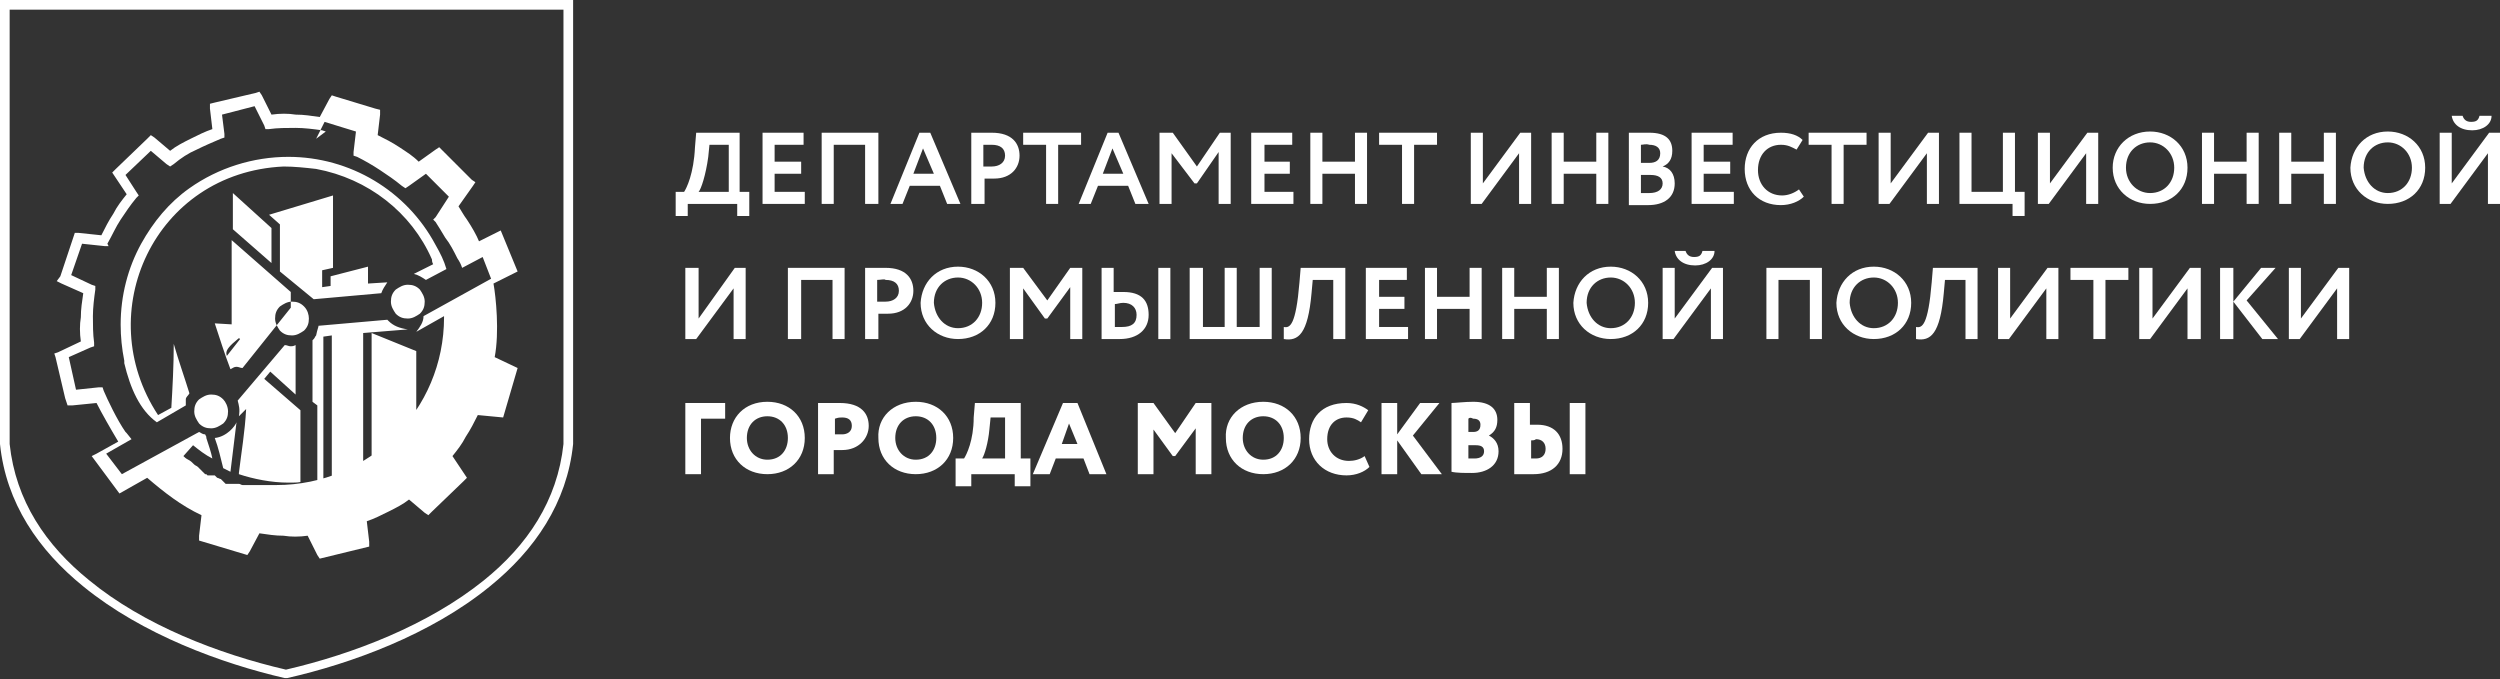 <?xml version="1.0" encoding="utf-8"?>
<!-- Generator: Adobe Illustrator 19.0.1, SVG Export Plug-In . SVG Version: 6.00 Build 0)  -->
<svg version="1.1" id="Шар_1" xmlns="http://www.w3.org/2000/svg" xmlns:xlink="http://www.w3.org/1999/xlink" x="0px" y="0px"
	 viewBox="0 0 207.2 56.3" style="enable-background:new 0 0 207.2 56.3;" xml:space="preserve">
<rect x="0" y="0" width="207.2" height="56.3" fill="#333333" stroke="none"/>
<style type="text/css">
	.st0{fill:#FFFFFF;}
</style>
<g>
	<g>
		<path class="st0" d="M57.9,15.9h2.5V12h-1.6l-0.1,1C58.5,14.5,58.1,15.7,57.9,15.9 M56.1,15.9h0.6c0.2-0.3,0.8-1.5,0.9-3.7
			l0.1-1.2h3.6v4.9h0.8v2h-1v-1h-4.1v1h-1V15.9z"/>
		<polygon class="st0" points="63.2,11 66.6,11 66.6,12 64.2,12 64.2,13.4 66.4,13.4 66.4,14.4 64.2,14.4 64.2,15.9 66.7,15.9 
			66.7,16.9 63.2,16.9 		"/>
		<polygon class="st0" points="71.7,12 69.1,12 69.1,16.9 68.1,16.9 68.1,11 72.8,11 72.8,16.9 71.7,16.9 		"/>
		<path class="st0" d="M75.7,14.4h1.7l-0.9-2.1L75.7,14.4z M76.2,11h0.9l2.5,5.9h-1.1l-0.6-1.5h-2.5l-0.6,1.5h-1L76.2,11z"/>
		<path class="st0" d="M81.5,12v1.8c0.2,0,0.5,0,0.7,0c0.6,0,1.1-0.3,1.1-0.9c0-0.6-0.4-0.9-1.1-0.9C82,12,81.8,12,81.5,12
			 M80.5,16.9V11c0.3,0,1.3,0,1.7,0c1.7,0,2.3,0.9,2.3,1.9c0,1-0.7,1.9-2.1,1.9c-0.2,0-0.5,0-0.8,0v2.1H80.5z"/>
		<polygon class="st0" points="84.8,11 89.6,11 89.6,12 87.7,12 87.7,16.9 86.7,16.9 86.7,12 84.8,12 		"/>
		<path class="st0" d="M91.4,14.4h1.7l-0.9-2.1L91.4,14.4z M91.8,11h0.9l2.5,5.9h-1.1l-0.6-1.5H91l-0.6,1.5h-1L91.8,11z"/>
		<polygon class="st0" points="96.1,11 97.2,11 99.2,13.8 101.1,11 102,11 102,16.9 101,16.9 101,12.6 99.2,15.2 99,15.2 97.1,12.7 
			97.1,16.9 96.1,16.9 		"/>
		<polygon class="st0" points="103.7,11 107.1,11 107.1,12 104.8,12 104.8,13.4 106.9,13.4 106.9,14.4 104.8,14.4 104.8,15.9 
			107.2,15.9 107.2,16.9 103.7,16.9 		"/>
		<polygon class="st0" points="112.3,14.4 109.6,14.4 109.6,16.9 108.6,16.9 108.6,11 109.6,11 109.6,13.4 112.3,13.4 112.3,11 
			113.3,11 113.3,16.9 112.3,16.9 		"/>
		<polygon class="st0" points="114.3,11 119.1,11 119.1,12 117.2,12 117.2,16.9 116.2,16.9 116.2,12 114.3,12 		"/>
		<polygon class="st0" points="121.9,16.9 121.9,11 122.9,11 122.9,15.2 126,11 126.9,11 126.9,16.9 125.9,16.9 125.9,12.7 
			122.8,16.9 		"/>
		<polygon class="st0" points="132.3,14.4 129.6,14.4 129.6,16.9 128.6,16.9 128.6,11 129.6,11 129.6,13.4 132.3,13.4 132.3,11 
			133.3,11 133.3,16.9 132.3,16.9 		"/>
		<path class="st0" d="M136,14.4v1.6c0.1,0,0.4,0,0.7,0c0.7,0,1.1-0.3,1.1-0.8c0-0.5-0.4-0.7-1-0.7H136z M136,12v1.5h0.7
			c0.5,0,0.9-0.2,0.9-0.8c0-0.5-0.4-0.7-0.9-0.7C136.4,11.9,136.2,12,136,12 M135,11c0.3,0,1.1,0,1.7,0c1.4,0,1.9,0.6,1.9,1.5
			c0,0.7-0.3,1.1-0.8,1.3v0c0.6,0.1,1,0.6,1,1.4c0,1.2-0.9,1.8-2.2,1.8c-0.5,0-1.3,0-1.6,0V11z"/>
		<polygon class="st0" points="140.2,11 143.6,11 143.6,12 141.2,12 141.2,13.4 143.4,13.4 143.4,14.4 141.2,14.4 141.2,15.9 
			143.7,15.9 143.7,16.9 140.2,16.9 		"/>
		<path class="st0" d="M149.5,16.3c-0.4,0.4-1.1,0.7-1.9,0.7c-1.8,0-3-1.2-3-3c0-1.7,1.1-3,3-3c0.8,0,1.4,0.2,1.8,0.6l-0.5,0.8
			c-0.4-0.2-0.7-0.4-1.3-0.4c-1.1,0-1.9,0.8-1.9,2.1c0,1.2,0.8,2.1,2,2.1c0.5,0,1-0.2,1.4-0.5L149.5,16.3z"/>
		<polygon class="st0" points="149.9,11 154.7,11 154.7,12 152.8,12 152.8,16.9 151.8,16.9 151.8,12 149.9,12 		"/>
		<polygon class="st0" points="155.7,16.9 155.7,11 156.7,11 156.7,15.2 159.8,11 160.7,11 160.7,16.9 159.7,16.9 159.7,12.7 
			156.6,16.9 		"/>
		<polygon class="st0" points="162.4,11 163.4,11 163.4,15.9 166,15.9 166,11 167,11 167,15.9 167.8,15.9 167.8,17.9 166.8,17.9 
			166.8,16.9 162.4,16.9 		"/>
		<polygon class="st0" points="168.9,16.9 168.9,11 169.9,11 169.9,15.2 173,11 173.9,11 173.9,16.9 172.9,16.9 172.9,12.7 
			169.8,16.9 		"/>
		<path class="st0" d="M178.2,16c1.2,0,2-0.9,2-2.1c0-1.2-0.9-2.1-2-2.1c-1.1,0-2,0.8-2,2.1C176.2,15.1,177.1,16,178.2,16
			 M178.2,10.9c1.7,0,3.1,1.2,3.1,3c0,1.8-1.3,3-3.1,3c-1.7,0-3.1-1.2-3.1-3C175.1,12.2,176.4,10.9,178.2,10.9"/>
		<polygon class="st0" points="186.2,14.4 183.5,14.4 183.5,16.9 182.5,16.9 182.5,11 183.5,11 183.5,13.4 186.2,13.4 186.2,11 
			187.2,11 187.2,16.9 186.2,16.9 		"/>
		<polygon class="st0" points="192.6,14.4 189.9,14.4 189.9,16.9 188.9,16.9 188.9,11 189.9,11 189.9,13.4 192.6,13.4 192.6,11 
			193.6,11 193.6,16.9 192.6,16.9 		"/>
		<path class="st0" d="M197.9,16c1.2,0,2-0.9,2-2.1c0-1.2-0.9-2.1-2-2.1c-1.1,0-2,0.8-2,2.1C196,15.1,196.8,16,197.9,16 M197.9,10.9
			c1.7,0,3.1,1.2,3.1,3c0,1.8-1.3,3-3.1,3c-1.7,0-3.1-1.2-3.1-3C194.9,12.2,196.1,10.9,197.9,10.9"/>
		<path class="st0" d="M204.1,9.6c0.1,0.3,0.3,0.5,0.7,0.5c0.4,0,0.6-0.1,0.7-0.5h1c0,0.7-0.7,1.2-1.6,1.2c-1,0-1.6-0.5-1.7-1.2
			H204.1z M202.2,16.9V11h1v4.2l3.1-4.2h0.9v5.9h-1v-4.2l-3.1,4.2H202.2z"/>
		<polygon class="st0" points="56.8,28.1 56.8,22.2 57.9,22.2 57.9,26.4 60.9,22.2 61.8,22.2 61.8,28.1 60.8,28.1 60.8,23.9 
			57.7,28.1 		"/>
		<polygon class="st0" points="69,23.2 66.4,23.2 66.4,28.1 65.3,28.1 65.3,22.2 70,22.2 70,28.1 69,28.1 		"/>
		<path class="st0" d="M72.7,23.2V25c0.2,0,0.5,0,0.7,0c0.6,0,1.1-0.3,1.1-0.9c0-0.6-0.4-0.9-1.1-0.9C73.3,23.1,73,23.2,72.7,23.2
			 M71.7,28.1v-5.9c0.3,0,1.3,0,1.7,0c1.7,0,2.3,0.9,2.3,1.9c0,1-0.7,1.9-2.1,1.9c-0.2,0-0.5,0-0.8,0v2.1H71.7z"/>
		<path class="st0" d="M79.4,27.2c1.2,0,2-0.9,2-2.1c0-1.2-0.9-2.1-2-2.1c-1.1,0-2,0.8-2,2.1C77.5,26.3,78.3,27.2,79.4,27.2
			 M79.4,22.1c1.7,0,3.1,1.2,3.1,3c0,1.8-1.3,3-3.1,3c-1.7,0-3.1-1.2-3.1-3C76.4,23.4,77.6,22.1,79.4,22.1"/>
		<polygon class="st0" points="83.7,22.2 84.8,22.2 86.8,24.9 88.7,22.2 89.7,22.2 89.7,28.1 88.7,28.1 88.7,23.8 86.8,26.4 
			86.6,26.4 84.8,23.9 84.8,28.1 83.7,28.1 		"/>
		<path class="st0" d="M96,22.2h1v5.9h-1V22.2z M92.4,25.2v1.9c0.2,0,0.4,0,0.6,0c0.8,0,1.2-0.3,1.2-1c0-0.6-0.4-1-1.1-1
			C92.8,25.1,92.6,25.2,92.4,25.2 M92.4,24.2c0.3,0,0.5,0,0.7,0c1.5,0,2.1,0.7,2.1,1.9c0,1.2-0.9,2-2.4,2c-0.6,0-1.1,0-1.5,0v-5.9h1
			V24.2z"/>
		<polygon class="st0" points="98.6,22.2 99.7,22.2 99.7,27.1 101.5,27.1 101.5,22.2 102.5,22.2 102.5,27.1 104.4,27.1 104.4,22.2 
			105.4,22.2 105.4,28.1 98.6,28.1 		"/>
		<path class="st0" d="M110.5,23.2h-1.7l-0.1,1.1c-0.3,3.4-1.1,4-2.3,3.8l0-1c0.5,0.1,1-0.1,1.3-3.7l0.1-1.2h3.7v5.9h-1V23.2z"/>
		<polygon class="st0" points="113.2,22.2 116.6,22.2 116.6,23.2 114.3,23.2 114.3,24.6 116.4,24.6 116.4,25.6 114.3,25.6 
			114.3,27.1 116.7,27.1 116.7,28.1 113.2,28.1 		"/>
		<polygon class="st0" points="121.8,25.6 119.1,25.6 119.1,28.1 118.1,28.1 118.1,22.2 119.1,22.2 119.1,24.6 121.8,24.6 
			121.8,22.2 122.8,22.2 122.8,28.1 121.8,28.1 		"/>
		<polygon class="st0" points="128.2,25.6 125.5,25.6 125.5,28.1 124.5,28.1 124.5,22.2 125.5,22.2 125.5,24.6 128.2,24.6 
			128.2,22.2 129.2,22.2 129.2,28.1 128.2,28.1 		"/>
		<path class="st0" d="M133.5,27.2c1.2,0,2-0.9,2-2.1c0-1.2-0.9-2.1-2-2.1c-1.1,0-2,0.8-2,2.1C131.6,26.3,132.4,27.2,133.5,27.2
			 M133.5,22.1c1.7,0,3.1,1.2,3.1,3c0,1.8-1.3,3-3.1,3c-1.7,0-3.1-1.2-3.1-3C130.5,23.4,131.7,22.1,133.5,22.1"/>
		<path class="st0" d="M139.7,20.8c0.1,0.3,0.3,0.5,0.7,0.5c0.4,0,0.6-0.1,0.7-0.5h1c0,0.7-0.7,1.2-1.6,1.2c-1,0-1.6-0.5-1.7-1.2
			H139.7z M137.8,28.1v-5.9h1v4.2l3.1-4.2h0.9v5.9h-1v-4.2l-3.1,4.2H137.8z"/>
		<polygon class="st0" points="150,23.2 147.4,23.2 147.4,28.1 146.4,28.1 146.4,22.2 151,22.2 151,28.1 150,28.1 		"/>
		<path class="st0" d="M155.3,27.2c1.2,0,2-0.9,2-2.1c0-1.2-0.9-2.1-2-2.1c-1.1,0-2,0.8-2,2.1C153.4,26.3,154.2,27.2,155.3,27.2
			 M155.3,22.1c1.7,0,3.1,1.2,3.1,3c0,1.8-1.3,3-3.1,3c-1.7,0-3.1-1.2-3.1-3C152.3,23.4,153.5,22.1,155.3,22.1"/>
		<path class="st0" d="M162.9,23.2h-1.7l-0.1,1.1c-0.3,3.4-1.1,4-2.3,3.8l0-1c0.5,0.1,1-0.1,1.3-3.7l0.1-1.2h3.7v5.9h-1V23.2z"/>
		<polygon class="st0" points="165.6,28.1 165.6,22.2 166.6,22.2 166.6,26.4 169.7,22.2 170.6,22.2 170.6,28.1 169.6,28.1 
			169.6,23.9 166.5,28.1 		"/>
		<polygon class="st0" points="171.6,22.2 176.4,22.2 176.4,23.2 174.5,23.2 174.5,28.1 173.5,28.1 173.5,23.2 171.6,23.2 		"/>
		<polygon class="st0" points="177.3,28.1 177.3,22.2 178.4,22.2 178.4,26.4 181.5,22.2 182.4,22.2 182.4,28.1 181.3,28.1 
			181.3,23.9 178.2,28.1 		"/>
		<polygon class="st0" points="184,22.2 185.1,22.2 185.1,25 187.4,22.2 188.6,22.2 186.2,24.9 188.8,28.1 187.5,28.1 185.1,25 
			185.1,28.1 184,28.1 		"/>
		<polygon class="st0" points="189.7,28.1 189.7,22.2 190.7,22.2 190.7,26.4 193.8,22.2 194.7,22.2 194.7,28.1 193.7,28.1 
			193.7,23.9 190.6,28.1 		"/>
		<polygon class="st0" points="56.8,33.4 60.1,33.4 60.1,34.7 58.1,34.7 58.1,39.3 56.8,39.3 		"/>
		<path class="st0" d="M63.6,38.1c1.1,0,1.7-0.8,1.7-1.8c0-1.1-0.7-1.8-1.7-1.8c-1,0-1.7,0.7-1.7,1.8C61.9,37.3,62.6,38.1,63.6,38.1
			 M63.6,33.3c1.8,0,3.1,1.2,3.1,3c0,1.8-1.3,3-3.1,3c-1.8,0-3.1-1.2-3.1-3C60.5,34.6,61.7,33.3,63.6,33.3"/>
		<path class="st0" d="M69.2,34.7V36c0.2,0,0.4,0,0.6,0c0.4,0,0.8-0.2,0.8-0.7c0-0.5-0.3-0.7-0.8-0.7C69.6,34.6,69.5,34.6,69.2,34.7
			 M67.8,39.3v-5.9c0.3,0,1.3,0,1.8,0c1.8,0,2.4,0.9,2.4,1.9c0,1-0.8,2-2.2,2c-0.1,0-0.4,0-0.7,0v2H67.8z"/>
		<path class="st0" d="M75.9,38.1c1.1,0,1.7-0.8,1.7-1.8c0-1.1-0.7-1.8-1.7-1.8c-1,0-1.7,0.7-1.7,1.8C74.2,37.3,74.9,38.1,75.9,38.1
			 M75.9,33.3c1.8,0,3.1,1.2,3.1,3c0,1.8-1.3,3-3.1,3c-1.8,0-3.1-1.2-3.1-3C72.7,34.6,74,33.3,75.9,33.3"/>
		<path class="st0" d="M81.4,38h1.9v-3.4h-1.2l-0.1,1C81.9,36.7,81.6,37.7,81.4,38 M79.3,38h0.6c0.2-0.3,0.8-1.5,0.8-3.4l0.1-1.2
			h3.8V38h0.8v2.3h-1.3v-1h-3.6v1h-1.3V38z"/>
		<path class="st0" d="M88,36.8h1.3l-0.7-1.7L88,36.8z M88.1,33.4h1.2l2.4,5.9h-1.4L89.8,38h-2.3L87,39.3h-1.4L88.1,33.4z"/>
		<polygon class="st0" points="94.3,33.4 95.6,33.4 97.4,35.9 99.1,33.4 100.4,33.4 100.4,39.3 99.1,39.3 99.1,35.5 97.4,37.8 
			97.2,37.8 95.6,35.6 95.6,39.3 94.3,39.3 		"/>
		<path class="st0" d="M104.7,38.1c1.1,0,1.7-0.8,1.7-1.8c0-1.1-0.7-1.8-1.7-1.8c-1,0-1.7,0.7-1.7,1.8
			C103,37.3,103.7,38.1,104.7,38.1 M104.7,33.3c1.8,0,3.1,1.2,3.1,3c0,1.8-1.3,3-3.1,3c-1.8,0-3.1-1.2-3.1-3
			C101.5,34.6,102.8,33.3,104.7,33.3"/>
		<path class="st0" d="M113.5,38.7c-0.4,0.4-1.1,0.7-1.9,0.7c-1.8,0-3.1-1.2-3.1-3c0-1.7,1-3,3.1-3c0.8,0,1.4,0.3,1.8,0.6l-0.6,1
			c-0.3-0.2-0.6-0.4-1.2-0.4c-0.9,0-1.6,0.6-1.6,1.8c0,1,0.7,1.8,1.8,1.8c0.4,0,0.9-0.1,1.3-0.4L113.5,38.7z"/>
		<polygon class="st0" points="114.5,33.4 115.8,33.4 115.8,36 117.7,33.4 119.3,33.4 117.1,36.1 119.5,39.3 117.8,39.3 115.8,36.5 
			115.8,39.3 114.5,39.3 		"/>
		<path class="st0" d="M121.7,36.9V38c0.1,0,0.2,0,0.5,0c0.5,0,0.8-0.2,0.8-0.6c0-0.4-0.3-0.5-0.7-0.5H121.7z M121.7,34.7v1.1h0.4
			c0.3,0,0.6-0.1,0.6-0.6c0-0.4-0.3-0.5-0.6-0.5C121.9,34.6,121.8,34.6,121.7,34.7 M120.3,33.4c0.3,0,1.1-0.1,1.8-0.1
			c1.4,0,2,0.6,2,1.5c0,0.6-0.2,1-0.7,1.3v0c0.4,0.2,0.8,0.6,0.8,1.3c0,1.2-1,1.8-2.2,1.8c-0.6,0-1.3,0-1.7-0.1V33.4z"/>
		<path class="st0" d="M130.1,33.4h1.3v5.9h-1.3V33.4z M126.9,36.5V38c0.2,0,0.3,0,0.4,0c0.5,0,0.8-0.3,0.8-0.8
			c0-0.5-0.3-0.8-0.8-0.8C127.2,36.5,127,36.5,126.9,36.5 M126.9,35.2c0.2,0,0.4,0,0.5,0c1.4,0,2.1,0.8,2.1,2c0,1.3-0.9,2.1-2.4,2.1
			c-0.6,0-1.2,0-1.6,0v-5.9h1.3V35.2z"/>
	</g>
	<path class="st0" d="M23.6,56.2c-5.2-1.2-11.8-3.6-16.7-7.6c-3.7-3-6.4-6.9-6.9-11.8l0,0V0h47.5v36.8l0,0
		c-0.5,4.9-3.2,8.8-6.9,11.8c-4.9,4-11.5,6.4-16.8,7.6l-0.1,0L23.6,56.2z M23.7,55.5c5.6-1.3,11.8-3.7,16.4-7.4
		c3.6-2.9,6.1-6.6,6.6-11.3v-36H0.8v36c0.5,4.7,3,8.4,6.6,11.3C11.9,51.8,18.1,54.2,23.7,55.5"/>
	<path class="st0" d="M22.3,17.8l5.3-1.6l0,6l-0.9,0.2l0,1.4l0.7-0.1l0-0.8l3.1-0.8l0,1.4l1.6-0.1c-0.2,0.3-0.4,0.6-0.5,0.9L26,24.8
		l-2.8-2.3l0-3.9L22.3,17.8z M40.9,23.5c0.2,1.1,0.5,4,0.1,6.1l1.9,0.9l-1.2,4.1l-2.1-0.2c-0.3,0.6-0.6,1.2-1,1.8
		c-0.3,0.6-0.7,1.1-1.1,1.6l1,1.5l0.2,0.3l-0.3,0.3l-2.6,2.5l-0.3,0.3l-0.3-0.2l-1.3-1.1c-0.5,0.4-1.1,0.7-1.7,1
		c-0.6,0.3-1.2,0.6-1.8,0.8l0.2,1.7l0,0.4l-4.1,1l-0.2-0.3l-0.8-1.6c-0.7,0.1-1.4,0.1-2,0c-0.7,0-1.3-0.1-2-0.2l-0.8,1.5l-0.2,0.3
		l-4-1.2l0-0.4l0.2-1.7c-1.7-0.8-3.1-1.9-4.5-3.1l-2.3,1.3l-2.3-3.1l0.4-0.2l1.8-1c-0.6-1-1.4-2.4-1.8-3.2l-2,0.2l-0.4,0L5.4,33
		l-0.8-3.4l-0.1-0.3l0.3-0.1l1.9-0.9c-0.1-0.7-0.1-1.4,0-2c0-0.7,0.1-1.3,0.2-2l-1.8-0.8l-0.4-0.2L5,22.9l1.1-3.3l0.1-0.3l0.3,0
		l1.9,0.2c0.3-0.6,0.6-1.2,1-1.8c0.3-0.6,0.7-1.1,1.1-1.6l-1-1.5l-0.2-0.3l0.3-0.3l2.6-2.5l0.3-0.3l0.3,0.2l1.3,1.1
		c0.5-0.4,1.1-0.7,1.7-1c0.6-0.3,1.2-0.6,1.8-0.8l-0.2-1.7l0-0.4l0.4-0.1l3.4-0.8l0.3-0.1l0.2,0.3l0.8,1.6c0.7-0.1,1.4-0.1,2,0
		c0.7,0,1.3,0.1,2,0.2l0.8-1.5l0.2-0.3l0.3,0.1l3.3,1l0.4,0.1l0,0.4l-0.2,1.7c0.6,0.3,1.2,0.6,1.8,1c0.6,0.4,1.1,0.7,1.6,1.2l1.4-1
		l0.3-0.2l0.3,0.3l2.4,2.4l0.3,0.2l-0.2,0.3L38,17.1c0.2,0.3,0.4,0.7,0.7,1.1c0.4,0.6,0.8,1.3,1,1.8l1.8-0.9l1.4,3.4L40.9,23.5z
		 M15.2,37.8c0.1,0.1,0.2,0.2,0.4,0.3l0,0c0.2,0.1,0.3,0.2,0.5,0.4l0,0l0,0c0.1,0.1,0.2,0.1,0.3,0.2l0,0l0.1,0.1l0,0l0.1,0.1l0,0
		l0.1,0.1l0,0l0.1,0.1l0.1,0.1l0,0l0.1,0.1l0.1,0l0,0l0.1,0.1l0,0l0.1,0l0.1,0l0.1,0l0.1,0l0.1,0l0.1,0l0,0l0.1,0.1l0,0l0,0l0.1,0.1
		c0.1,0,0.2,0.1,0.3,0.1l0,0l0.1,0.1l0,0l0.1,0.1h0l0.1,0.1l0,0l0.1,0.1l0,0l0.1,0l0,0l0.1,0l0,0l0.1,0l0,0l0,0l0.1,0l0.1,0l0.1,0
		l0.1,0l0.1,0l0.1,0l0.1,0l0.1,0l0,0c0.1,0,0.2,0.1,0.3,0.1l0,0l0,0l0.1,0l0,0l0.1,0l0,0l0.1,0l0,0l0.1,0l0,0l0.2,0l0,0l0.1,0l0,0
		l0.1,0l0,0l0.1,0l0,0l0.1,0l0,0l0,0l0.1,0l0,0l0.1,0l0,0l0.1,0l0,0l0.1,0l0.1,0l0,0l0.1,0l0,0l0.1,0l0,0l0.1,0l0,0l0.1,0l0.1,0l0,0
		l0.1,0l0,0l0.1,0l0.1,0l0.1,0h0l0.2,0h0l0.2,0c7.7,0,13.9-6.2,13.9-13.9v-0.1l0,0v0v0v0l0,0v0l0,0v0l0,0v0l0,0v0l0,0v0v0l0,0v0l0,0
		v0l0,0l0,0l0,0l0,0l0,0v0l0,0l0,0l0,0l0,0l0,0l0,0l0,0v0l0,0v0l0,0l0,0l0,0l0,0v0l0,0l0,0l0,0l0,0l0,0l0,0v0l0,0l0,0l0,0l0,0l0,0
		l0,0l0,0l0,0l0,0v0l0,0l0,0l0,0l0,0v0l0,0l0,0l0,0l0,0l0,0l0,0l0,0l0,0v0l0,0l0,0l0,0l0,0l0,0l0,0l0,0l0,0l0,0l0,0l0,0l0,0l0,0l0,0
		l0,0v0l0,0l0,0l0,0l0,0l0,0l0,0l0,0v0l0,0l0,0l0,0l0,0l0,0l0,0l0,0l0,0l0,0l0,0l0,0l-2.3,1.3c0.3-0.4,0.6-0.8,0.6-1.3l5.6-3.1
		l-0.7-1.8l-1.7,0.9c-0.1-0.3-0.2-0.5-0.4-0.8l0,0c-0.3-0.6-0.6-1.2-1-1.7c-0.3-0.5-0.6-1-0.8-1.3l-0.2-0.2l0.2-0.2l1.1-1.7
		l-1.9-1.9l-1.4,1l-0.3,0.2l-0.3-0.2c-0.6-0.5-1.2-0.9-1.8-1.3c-0.6-0.4-1.3-0.8-1.9-1.1l-0.3-0.1l0-0.3l0.2-1.7l-2.6-0.8l-0.7,1.4
		L27,10.9l-0.3-0.1c-0.7-0.1-1.5-0.2-2.2-0.2c-0.7,0-1.5,0-2.2,0.1l-0.3,0l-0.1-0.3l-0.8-1.6l-2.7,0.7l0.2,1.6l0,0.3l-0.3,0.1
		c-0.7,0.3-1.4,0.6-2,0.9c-0.7,0.3-1.3,0.7-1.9,1.2l-0.3,0.2l-0.3-0.2l-1.3-1.1l-2.1,2l0.9,1.4l0.2,0.3l-0.2,0.2
		c-0.5,0.6-0.9,1.2-1.3,1.8c-0.4,0.6-0.7,1.3-1.1,2L9,20.4l-0.3,0l-1.9-0.2l-0.9,2.6l1.7,0.8l0.3,0.1L7.9,24
		c-0.1,0.7-0.2,1.5-0.2,2.2c0,0.7,0,1.5,0.1,2.2l0,0.3l-0.3,0.1l-1.8,0.8l0.6,2.7l1.9-0.2l0.3,0l0.1,0.3c0.3,0.7,1.1,2.4,1.8,3.4
		l0,0l0.1,0.1l0,0c0,0,0,0,0,0l0.4,0.5l-2.1,1.2l1.3,1.7l6.4-3.5c0.2,0.1,0.3,0.2,0.5,0.2l0.1,0.2l0,0l0,0l0,0l0,0l0,0.1l0,0
		c0.2,0.6,0.4,1.2,0.5,1.7c-0.6-0.3-1.1-0.7-1.6-1.1L15.2,37.8z M19.1,39.1c-0.2-0.1-0.4-0.2-0.6-0.3c-0.2-0.8-0.4-1.7-0.7-2.5l0,0
		l0,0l0,0c1-0.1,1.7-1,1.8-1.3 M19.8,34.5c0.1-0.6,0-0.9-0.1-1.3l3.9-4.6c0.2,0,0.3,0.1,0.5,0.1h0l0,0h0h0h0l0,0h0h0h0h0l0,0h0l0,0
		h0h0h0h0h0l0,0h0l0,0h0h0h0h0h0l0,0h0l0,0h0h0h0h0h0l0,0h0l0,0h0h0h0h0h0l0,0l0,0h0h0h0h0l0,0l0,0h0h0h0l0,0l0,0h0h0h0l0,0h0l0,0h0
		h0l0,0h0l0,0l0,0h0h0l0,0l0,0h0l0,0h0l0,0l0,0h0l0,0l0,0h0l0,0l0,0l0,0l0,0h0l0,0h0l0,0l0,0l0,0l0,0h0l0,0l0,0l0,0l0,0l0,0l0,0l0,0
		h0l0,0l0,0h0l0,0l0,0h0l0,0h0l0,0l0,0l0,0l0,0h0l0,0c0.1,0,0.2,0,0.4-0.1v4.1l-2.1-1.9l-0.5,0.6l3,2.6v5.9C25,40,24.4,40,23.9,40
		c-1.4,0-2.9-0.3-4.1-0.7c0,0,0-0.1,0-0.1c0.2-1.7,0.5-3.4,0.6-5.3 M26.4,27l5.7-0.5c0,0,0.1,0.1,0.1,0.1c0.4,0.4,0.9,0.6,1.6,0.7
		l-3.7,0.3l0,10.9c-0.8,0.4-1.7,0.8-2.6,1.1V27.8l-0.7,0.1l0,11.9c-0.2,0-0.4,0.1-0.5,0.1l0-6.3l-0.4-0.3l0-5.1l0,0
		c0,0,0.1-0.1,0.1-0.1h0l0,0l0,0l0,0c0.1-0.1,0.1-0.2,0.2-0.3l0,0l0,0v0l0,0l0,0l0,0l0,0l0,0l0,0l0,0l0,0l0,0l0,0l0,0l0,0l0,0l0,0
		l0,0l0,0l0,0l0,0C26.3,27.3,26.4,27.1,26.4,27 M10.3,30.1l0-0.2c-0.2-1-0.3-2-0.3-3c0-2.4,0.6-4.7,1.7-6.7c1-1.8,2.3-3.4,4-4.6
		c2.4-1.7,5.3-2.6,8.2-2.6c5.1,0,9.8,2.8,12.2,7.3c0.4,0.7,0.7,1.3,0.9,2l-1.7,0.9c-0.3-0.2-0.6-0.4-1-0.5l1.6-0.8
		c-0.1-0.2-0.1-0.3-0.1-0.4c-1.7-3.9-5.3-6.7-9.6-7.5c-0.9-0.1-1.8-0.2-2.7-0.2C12.8,14.3,7.5,25.9,13.1,34.4l1.1-0.6
		c0.1-1.7,0.2-3.5,0.2-5.3c0.4,1.4,0.9,2.8,1.3,4.1c-0.1,0.2-0.3,0.3-0.3,0.5l0,0l0,0l0,0l0,0l0,0l0,0l0,0l0,0l0,0l0,0l0,0l0,0l0,0
		h0l0,0l0,0l0,0l0,0l0,0l0,0l0,0l0,0h0l0,0l0,0l0,0l0,0l0,0l0,0l0,0l0,0l0,0l0,0l0,0l0,0l0,0l0,0l0,0l0,0l0,0l0,0l0,0l0,0l0,0l0,0
		l0,0l0,0l0,0l0,0l0,0l0,0l0,0l0,0l0,0l0,0l0,0l0,0l0,0l0,0l0,0l0,0l0,0l0,0l0,0l0,0l0,0l0,0l0,0l0,0l0,0l0,0c0,0.1,0,0.3,0,0.4
		c0,0,0,0.1,0,0.1l-2.4,1.4C11.6,34,10.8,32.2,10.3,30.1 M18.8,29.5l1.1-1.4l-0.7-0.6l0-7.6l4.9,4.3h0l0,0h0l0,0h0l0,0h0l0,0h0l0,0
		h0l0,0h0l0,0h0l0,0h0l0,0h0l0,0h0l0,0h0l0,0l0,0l0,0h0l0,0l0,0l0,0h0l0,0h0l0,0l0,0l0,0h0l0,0h0l0,0l0,0h0l0,0h0l0,0l0,0l0,0l0,0
		l0,0l0,0l0,0h0l0,0h0l0,0h0l0,0h0l0,0h0l0,0l0,0l0,0v0l0,0h0l0,0h0l0,0l0,0l0,0l0,0l0,0l0,0h0l0,0l0,0l0,0v0l0,0h0l0,0h0l0,0l0,0
		l0,0h0l0,0l0,0l0,0l0,0l0,0l0,0l0,0h0l0,0l0,0l0,0l0,0l0,0l0,0l0,0l0,0l0,0l0,0v0l0,0l0,0l0,0l0,0l0,0l0,0l0,0l0,0l0,0l0,0l0,0l0,0
		l0,0l0,0l0,0l0,0l0,0l0,0l0,0l0,0l0,0l0,0l0,0l0,0l0,0l0,0l0,0l0,0l0,0l0,0l0,0l0,0l0,0l0,0l0,0l0,0l0,0l0,0l0,0l0,0l0,0l0,0l0,0
		l0,0l0,0l0,0l0,0l0,0l0,0l0,0l0,0l0,0l0,0l0,0l0,0l0,0l0,0l0,0l0,0l0,0l0,0l0,0l0,0l0,0.1l0,0l0,0l0,0.1l0,0l0,0l0,0.1l0,0
		c0,0.1,0,0.1,0,0.2l0,0l0,0l0,0l0,0c0,0,0,0.1,0,0.1l0,0l0,0l0,0l0,0l0,0l0,0l0,0l0,0v0c0,0.1,0,0.1,0,0.2c0,0.2,0,0.3,0,0.5l-4,5
		c-0.2,0-0.3-0.1-0.5-0.1h0h0h0h0h0l0,0h0l0,0h0h0l0,0h0h0l0,0h0h0l0,0l0,0h0l0,0h0h0l0,0l0,0h0l0,0h0h0l0,0h0l0,0h0h0l0,0l0,0h0
		l0,0l0,0h0l0,0l0,0l0,0h0l0,0l0,0h0l0,0l0,0l0,0l0,0l0,0h0l0,0l0,0h0l0,0l0,0l0,0l0,0l0,0h0l0,0l0,0l0,0l0,0l0,0l0,0l0,0l0,0l0,0
		l0,0l0,0l0,0l0,0l0,0l0,0h0l0,0l0,0h0l0,0l0,0l0,0l0,0l0,0l0,0l0,0l0,0c-0.2,0-0.3,0.1-0.5,0.2c-0.5-1.3-0.9-2.6-1.3-3.8l3.4,0.2
		C18.6,28.8,18.7,29.1,18.8,29.5 M30.8,38V27.6l3.7,1.5l0,5.5C33.5,35.9,32.3,37.1,30.8,38 M22.5,18.9v2.9L19.3,19l0-3L22.5,18.9z
		 M18.5,33.1c-0.3-0.3-0.6-0.4-1-0.4c-0.4,0-0.7,0.2-1,0.4c-0.3,0.3-0.4,0.6-0.4,1c0,0.4,0.2,0.7,0.4,1c0.3,0.3,0.6,0.4,1,0.4
		c0.4,0,0.7-0.2,1-0.4c0.3-0.3,0.4-0.6,0.4-1C18.9,33.7,18.7,33.3,18.5,33.1 M25.2,25.4c-0.3-0.3-0.6-0.4-1-0.4
		c-0.4,0-0.7,0.2-1,0.4c-0.3,0.3-0.4,0.6-0.4,1c0,0.4,0.2,0.7,0.4,1c0.3,0.3,0.6,0.4,1,0.4c0.4,0,0.7-0.2,1-0.4
		c0.3-0.3,0.4-0.6,0.4-1C25.6,26.1,25.5,25.7,25.2,25.4 M34.8,24c-0.3-0.3-0.6-0.4-1-0.4c-0.4,0-0.7,0.2-1,0.4
		c-0.3,0.3-0.4,0.6-0.4,1c0,0.4,0.2,0.7,0.4,1c0.3,0.3,0.6,0.4,1,0.4c0.4,0,0.7-0.2,1-0.4c0.3-0.3,0.4-0.6,0.4-1
		C35.2,24.6,35,24.3,34.8,24"/>
</g>
</svg>
